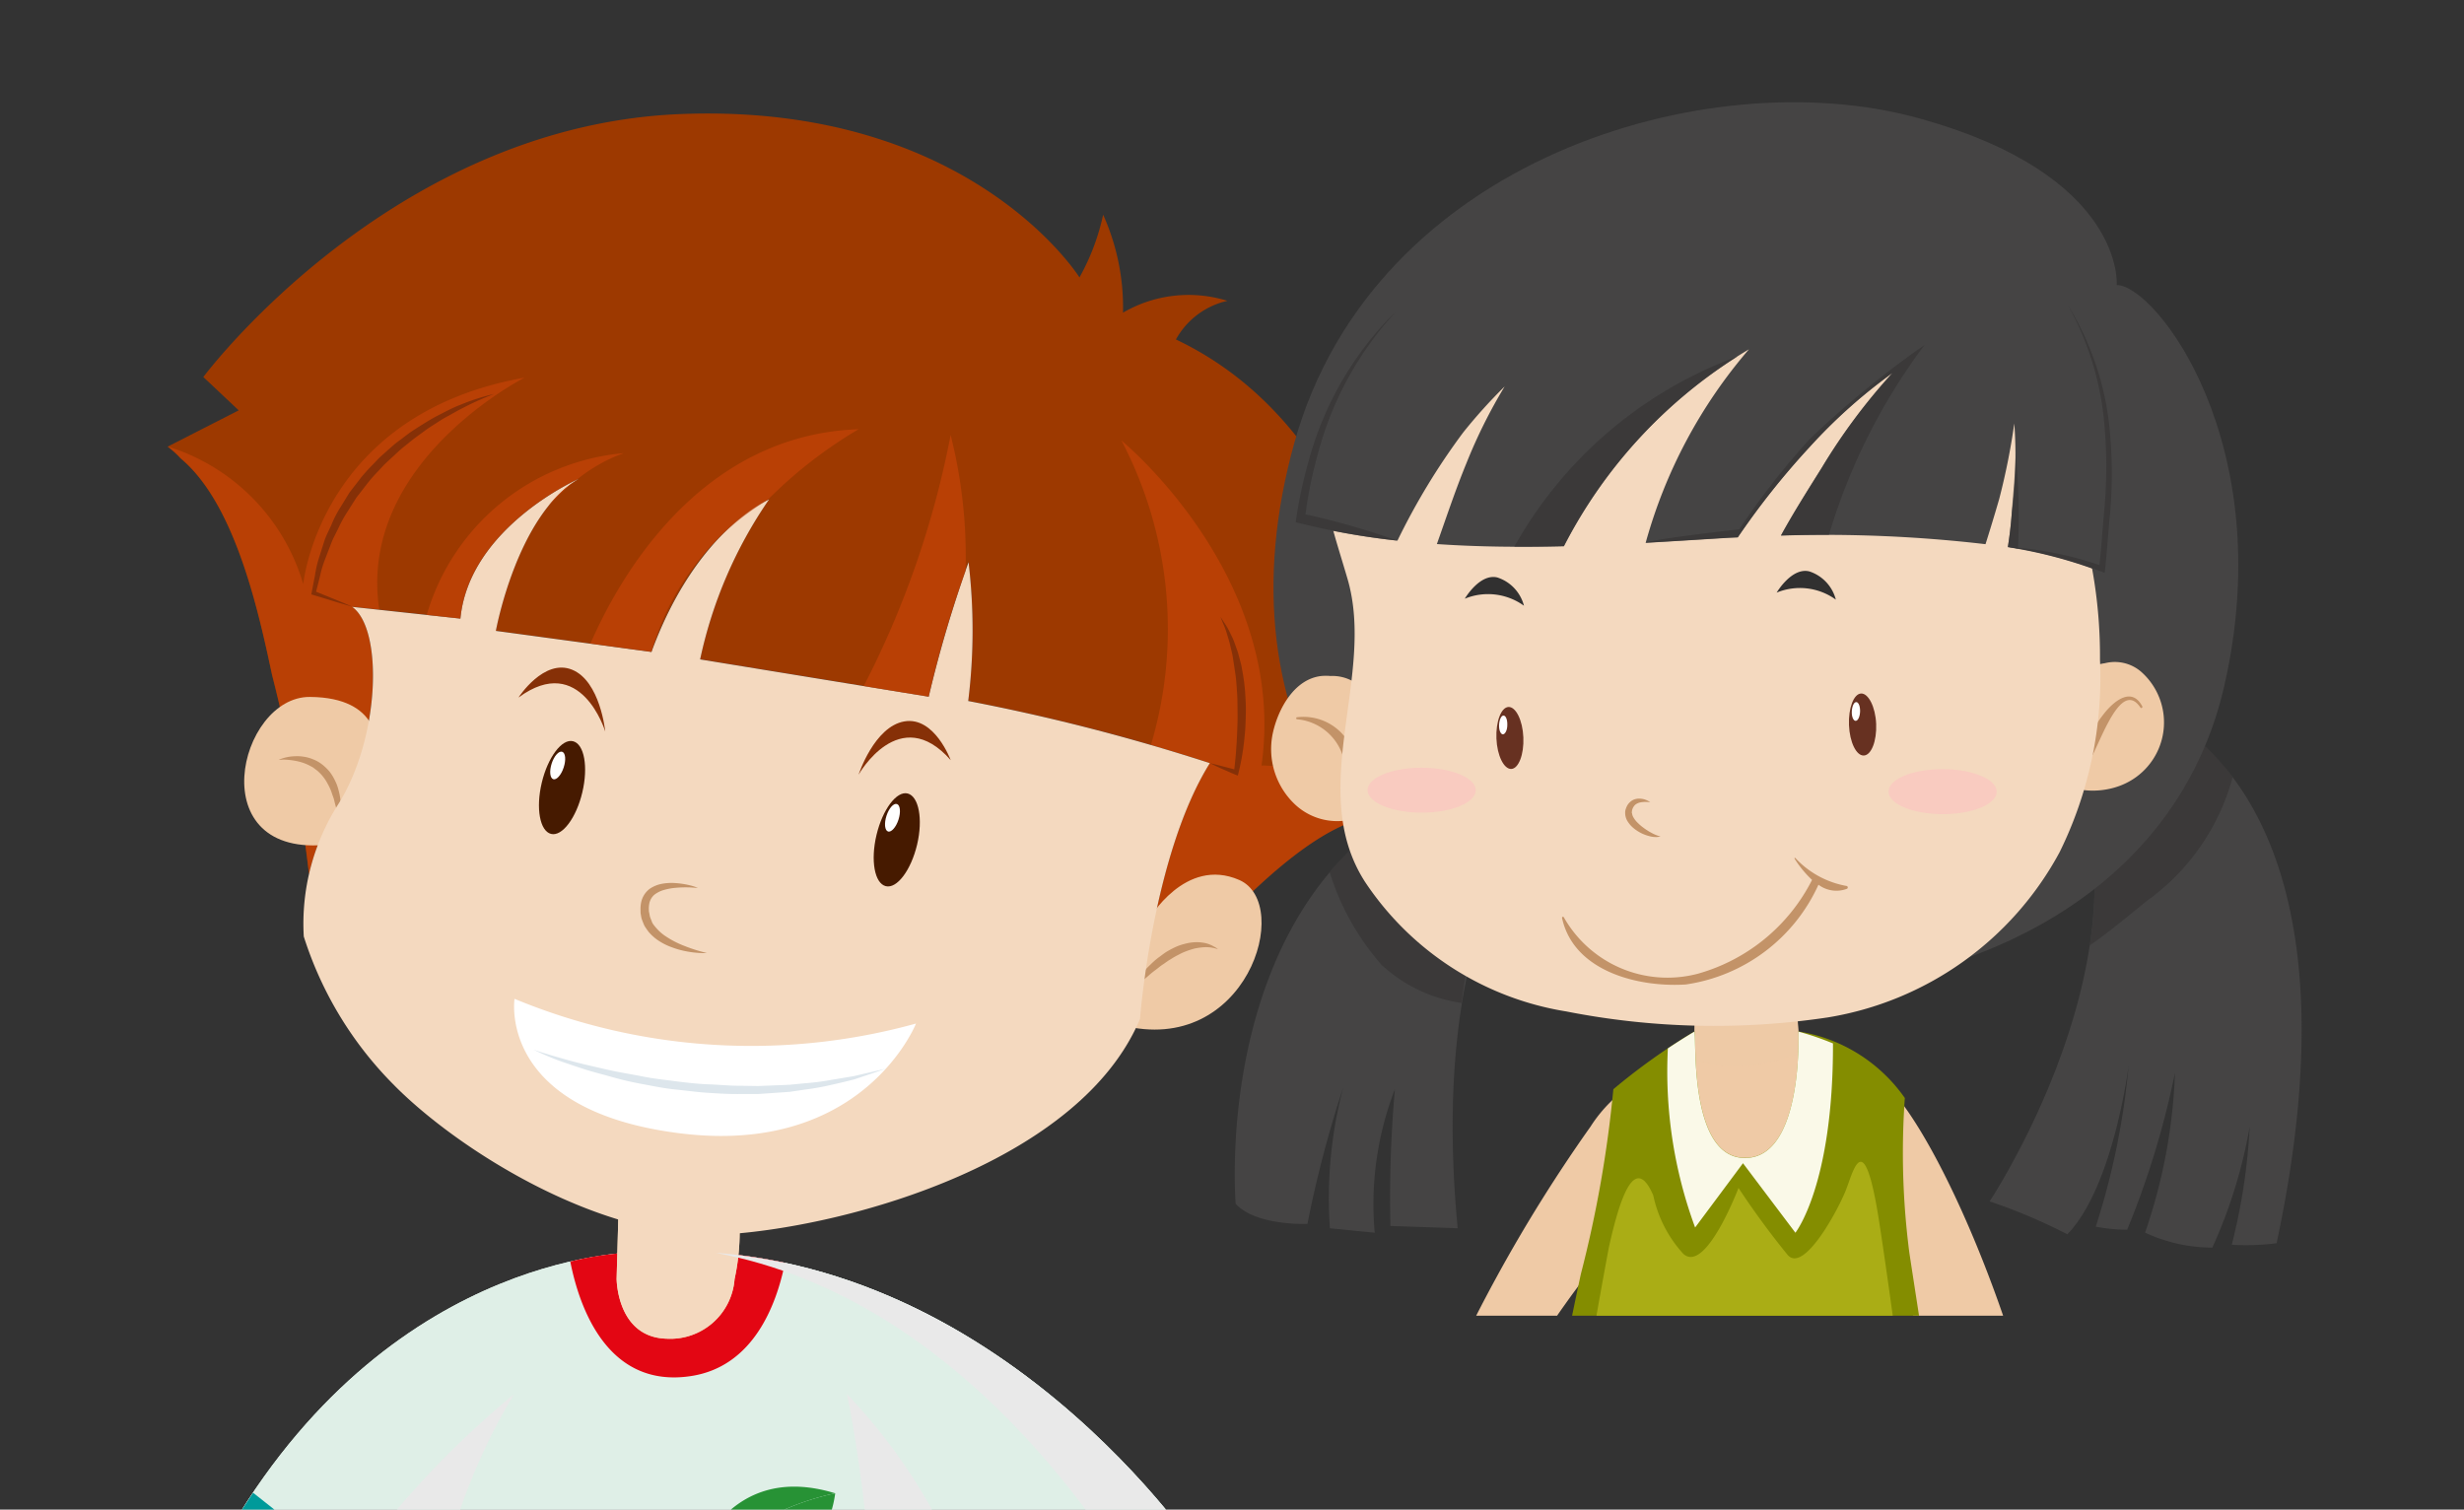 <svg xmlns="http://www.w3.org/2000/svg" xmlns:xlink="http://www.w3.org/1999/xlink" width="61.11" height="37.439" viewBox="0 0 61.11 37.439">
  <rect x="0" y="0" width="61.11" height="37.439" fill="#333333" stroke="none"/>
  <defs>
    <clipPath id="clip-path">
      <rect id="Rectangle_54" data-name="Rectangle 54" width="37.862" height="36.97" fill="none"/>
    </clipPath>
    <clipPath id="clip-path-2">
      <rect id="Rectangle_52" data-name="Rectangle 52" width="38.076" height="32.63" fill="none"/>
    </clipPath>
  </defs>
  <g id="Group_298" data-name="Group 298" transform="translate(-24.638 -685.708)">
    <g id="Group_236" data-name="Group 236" transform="translate(24.638 686.177)">
      <g id="Group_235" data-name="Group 235" clip-path="url(#clip-path)">
        <g id="Group_234" data-name="Group 234" transform="translate(1.615 2.347)">
          <path id="Path_269" data-name="Path 269" d="M444.327,313.287a57.324,57.324,0,0,0-.508,15.943l-1.736.195s-1.1-10.484.452-16.465Z" transform="translate(-431.716 -259.325)" fill="#f4d9bf"/>
          <path id="Path_270" data-name="Path 270" d="M454.383,312.849a74.666,74.666,0,0,1,3.222,15.649s.521.9,1.747-.263a87.589,87.589,0,0,0-3.049-15.66Z" transform="translate(-434.148 -259.251)" fill="#f4d9bf"/>
          <path id="Path_271" data-name="Path 271" d="M444.147,315.075c.162-1.161.3-1.789.3-1.789l-1.792-.327c-.125.485-.232,1-.325,1.537A10.429,10.429,0,0,0,444.147,315.075Z" transform="translate(-431.836 -259.325)" fill="#e3bb94"/>
          <path id="Path_272" data-name="Path 272" d="M441.817,328.281c.112,2.4.288,4.082.288,4.082l1.736-.195c-.12-1.315-.2-2.566-.24-3.748A4.148,4.148,0,0,1,441.817,328.281Z" transform="translate(-431.738 -262.263)" fill="#dfefe7"/>
          <path id="Path_273" data-name="Path 273" d="M457.856,328.022c.158,1.084.3,2.218.415,3.391,0,0,.521.9,1.747-.263,0,0-.132-1.348-.416-3.377A6.524,6.524,0,0,1,457.856,328.022Z" transform="translate(-434.814 -262.166)" fill="#dfefe7"/>
          <path id="Path_274" data-name="Path 274" d="M456.68,313.787c-.122-.412-.247-.818-.377-1.213l-1.919.275s.194.557.492,1.562C455.482,314.224,456.083,314.013,456.68,313.787Z" transform="translate(-434.148 -259.251)" fill="#e3bb94"/>
          <path id="Path_275" data-name="Path 275" d="M437.263,338.28a6.751,6.751,0,0,1-2.8-.583c0,.26,0,.537.019.837a17.411,17.411,0,0,0,9.748-.408s.032-.376.027-.918A16.149,16.149,0,0,1,437.263,338.28Z" transform="translate(-430.326 -263.976)" fill="#006ab0"/>
          <path id="Path_276" data-name="Path 276" d="M462.3,337.881a9.768,9.768,0,0,1-4.894-1.346c.01.507.015.874.015.874a12.972,12.972,0,0,0,9.954.558,4.2,4.2,0,0,0-.065-.783A11.647,11.647,0,0,1,462.3,337.881Z" transform="translate(-434.727 -263.847)" fill="#006ab0"/>
          <g id="Group_220" data-name="Group 220" transform="translate(4.133 69.288)">
            <path id="Path_277" data-name="Path 277" d="M437.045,333.885c-1.816.346-2.549,1.265-2.586,3.175a6.752,6.752,0,0,0,2.8.583,19.991,19.991,0,0,0,3.061-.1A3.421,3.421,0,0,0,437.045,333.885Z" transform="translate(-434.459 -332.627)" fill="#e30613"/>
            <path id="Path_278" data-name="Path 278" d="M442.994,332.374l.049.571-.529.06a1.444,1.444,0,0,0-1.54-.645c-1.071.205.027.858-2.6,1.123-.255.025-.491.061-.714.1a3.421,3.421,0,0,1,3.28,3.659,11.944,11.944,0,0,0,3.929-.974C444.855,334.9,444.606,332.464,442.994,332.374Z" transform="translate(-435.073 -332.328)" fill="#ffa900"/>
          </g>
          <g id="Group_221" data-name="Group 221" transform="translate(22.607 68.665)">
            <path id="Path_279" data-name="Path 279" d="M465.831,333.613c-.219-.013-3.349-.112-3.134,3.654.2.02.4.038.613.053a11.646,11.646,0,0,0,5.01-.7A3.648,3.648,0,0,0,465.831,333.613Z" transform="translate(-458.348 -331.951)" fill="#e30613"/>
            <path id="Path_280" data-name="Path 280" d="M464.8,333.219a4.439,4.439,0,0,0-.661-.164c-3.36-.559-2.839-.6-3.141-.968a1.479,1.479,0,0,0-2.475.336.674.674,0,0,0-.789-.607s-.447.195-.416.975c.02.5.048,1.874.065,2.789a9.18,9.18,0,0,0,4.282,1.293C461.452,333.108,464.582,333.206,464.8,333.219Z" transform="translate(-457.318 -331.557)" fill="#ffa900"/>
          </g>
          <path id="Path_281" data-name="Path 281" d="M439.966,333.432a2.159,2.159,0,0,1,1.5.939c.373.776.92.246.763-.2a2.133,2.133,0,0,0-1.551-1.106A.709.709,0,0,0,439.966,333.432Z" transform="translate(-431.383 -263.181)" fill="#006ab0"/>
          <path id="Path_282" data-name="Path 282" d="M461.757,332.518s-1.108.281-1.285,1.064.5.7.772.263.965-1.119,1.607-.995A1.545,1.545,0,0,0,461.757,332.518Z" transform="translate(-435.31 -263.076)" fill="#006ab0"/>
          <path id="Path_283" data-name="Path 283" d="M441.022,302.432s-1.2,4.464-1.746,8.137a17.41,17.41,0,0,0,6.43,1.545l1.044-3.987.824,4.043a16.4,16.4,0,0,0,7.317-1.743l-1.652-7.568Z" transform="translate(-431.25 -257.306)" fill="#006ab0"/>
          <path id="Path_284" data-name="Path 284" d="M456.883,306.49l-.773-3.544-1.865-.065C454.515,304.473,455.5,306.346,456.883,306.49Z" transform="translate(-434.121 -257.392)" fill="#0096b0"/>
          <path id="Path_285" data-name="Path 285" d="M441.857,305.653a5.707,5.707,0,0,0,1.443-3.147l-2.107-.074s-.514,1.918-1.022,4.273A5.912,5.912,0,0,0,441.857,305.653Z" transform="translate(-431.422 -257.306)" fill="#0096b0"/>
          <g id="Group_222" data-name="Group 222" transform="translate(13.415 45.473)" opacity="0.4" style="mix-blend-mode: multiply;isolation: isolate">
            <path id="Path_286" data-name="Path 286" d="M445.944,313.079c.346.032.7.052,1.041.049l1.037-3.96-.051-1.449S446.707,311.081,445.944,313.079Z" transform="translate(-445.944 -303.793)" fill="#006ab0"/>
            <path id="Path_287" data-name="Path 287" d="M456,302.942l-2.31-.081c.4,1.842,1.139,5.332,1.747,8.611a10.733,10.733,0,0,0,2.214-.963Z" transform="translate(-447.43 -302.861)" fill="#006ab0"/>
          </g>
          <path id="Path_288" data-name="Path 288" d="M453.775,303.764l-.2-.9-12.217-.428s-.127.476-.318,1.242A17.4,17.4,0,0,0,453.775,303.764Z" transform="translate(-431.589 -257.306)" fill="#006ab0" opacity="0.5" style="mix-blend-mode: multiply;isolation: isolate"/>
          <path id="Path_289" data-name="Path 289" d="M444.628,281.529s-6.036-.149-10.173,6.8l3.462,2.533L440,288.2l-1.262,10.661s8.638,3.076,14.644-.082l-1.11-10.035,2.984,3.543,3.339-3.092S453.313,280.989,444.628,281.529Z" transform="translate(-430.326 -253.291)" fill="#dfefe7"/>
          <path id="Path_290" data-name="Path 290" d="M444.628,281.529s-6.036-.149-10.173,6.8l3.462,2.533L440,288.2l-1.262,10.661s8.638,3.076,14.644-.082l-1.11-10.035,2.984,3.543,3.339-3.092S453.313,280.989,444.628,281.529Z" transform="translate(-430.326 -253.291)" fill="#dfefe7"/>
          <path id="Path_291" data-name="Path 291" d="M435.95,291.327s-1.958,2.265-2.7,11.331a2.581,2.581,0,0,1,1.54.691c.451.584,1.3,1.282.857,1.529s-.739-.816-1.571-.787-.659.657-.657,1.245.683,2.252.06,2.217-1.015-2.07-.856-2.844c0,0,0-.191-.11-.082a6.082,6.082,0,0,0-.33,2.233c.035.944.006,1.038-.228,1.04s-.5-.373-.407-1.889.209-1.474.03-1.336a5.8,5.8,0,0,0-.76,1.965c-.123.685-.38.574-.517.376a3.519,3.519,0,0,1,.4-2.144c.411-.729.065-.453-.189-.175s-.751,1.317-1.06,1.23.1-1.217,1.031-2.113,1.01-.855,1.048-1.308.51-8.562,3.124-12.091Z" transform="translate(-429.346 -255.001)" fill="#f4d9bf"/>
          <path id="Path_292" data-name="Path 292" d="M461.439,293.052s2.378,2.153,4.355,11.031a3.052,3.052,0,0,0-1.38.605c-.617.4-1.047,1.2-.578,1.384s.381-.548,1.207-.634.743.56.822,1.144-.367,2.324.244,2.2.723-2.189.458-2.935c0,0-.023-.189.1-.1a6.045,6.045,0,0,1,.633,2.166c.1.94.137,1.03.368,1s.444-.437.145-1.925-.41-1.432-.213-1.321a5.8,5.8,0,0,1,1.024,1.844c.215.661.454.516.563.3a3.509,3.509,0,0,0-.686-2.069c-.505-.666-.126-.44.165-.2s.923,1.2,1.217,1.073-.263-1.393-1.309-2.152-1.3-.374-1.4-.818-1.5-8.545-4.574-11.682Z" transform="translate(-435.501 -255.299)" fill="#f4d9bf"/>
          <path id="Path_293" data-name="Path 293" d="M436.034,292.378q.15.112.308.224a5.413,5.413,0,0,1,.693-1.275l-1.3-.911a8.362,8.362,0,0,0-.735,1.215C435.35,291.872,435.693,292.123,436.034,292.378Z" transform="translate(-430.431 -255.001)" fill="#e3bb94"/>
          <path id="Path_294" data-name="Path 294" d="M462.653,293.213c.207-.144.42-.282.636-.419a7.75,7.75,0,0,0-.689-.824l-1.161,1.081a4.347,4.347,0,0,1,.523.642A8.016,8.016,0,0,1,462.653,293.213Z" transform="translate(-435.501 -255.299)" fill="#e3bb94"/>
          <g id="Group_223" data-name="Group 223" transform="translate(4.129 28.212)">
            <path id="Path_295" data-name="Path 295" d="M434.455,289.751l3.462,2.533.507-.647-3.436-2.72C434.807,289.184,434.629,289.459,434.455,289.751Z" transform="translate(-434.455 -282.925)" fill="#009a9a"/>
            <path id="Path_296" data-name="Path 296" d="M447.852,284.6c1.531-.239,2.106-1.744,2.321-2.806a13.017,13.017,0,0,0-3.552-.265,7.926,7.926,0,0,0-1.772.232C445.059,282.833,445.74,284.93,447.852,284.6Z" transform="translate(-436.449 -281.503)" fill="#e30613"/>
            <path id="Path_297" data-name="Path 297" d="M459.447,293.228l.6.712,3.339-3.092s-.184-.285-.537-.746Z" transform="translate(-439.249 -283.153)" fill="#009a9a"/>
          </g>
          <path id="Path_298" data-name="Path 298" d="M446.314,280.314l-.044,1.591s0,1.454,1.241,1.488a1.6,1.6,0,0,0,1.684-1.477,5.5,5.5,0,0,0,.08-1.884Z" transform="translate(-432.592 -253.009)" fill="#efcaa6"/>
          <path id="Path_299" data-name="Path 299" d="M446.314,280.314l-.044,1.591s0,1.454,1.241,1.488a1.6,1.6,0,0,0,1.684-1.477,5.5,5.5,0,0,0,.08-1.884Z" transform="translate(-432.592 -253.009)" fill="#f4d9bf" style="mix-blend-mode: multiply;isolation: isolate"/>
          <g id="Group_227" data-name="Group 227" transform="translate(12.347 34.053)">
            <path id="Path_300" data-name="Path 300" d="M447.878,292.1a2.6,2.6,0,0,1-.588-.058,2.05,2.05,0,0,0-1.085.006,2.183,2.183,0,0,0-.928.534,1.955,1.955,0,0,0-.4.563,4.779,4.779,0,0,0,.8,4.451s.691,1.024,1.313.792.632-.253,1.223-.037,1.135-.135,1.591-.681a6.108,6.108,0,0,0,.969-3.638c-.2-1.146-.782-2.1-1.578-2.083a7.972,7.972,0,0,0-.959.123A3.072,3.072,0,0,1,447.878,292.1Z" transform="translate(-444.623 -289.348)" fill="#e30613"/>
            <g id="Group_225" data-name="Group 225" transform="translate(2.294 0.737)">
              <g id="Group_224" data-name="Group 224">
                <path id="Path_301" data-name="Path 301" d="M447.847,289.688l0-.01s-.06-.082-.239,0-.164.131-.086.2A.55.55,0,0,0,447.847,289.688Z" transform="translate(-447.462 -289.642)" fill="#623f24"/>
                <path id="Path_302" data-name="Path 302" d="M447.861,289.7a.55.55,0,0,1-.331.188,4.189,4.189,0,0,1,.6,2.417.306.306,0,0,0,.137.037A4.938,4.938,0,0,0,447.861,289.7Z" transform="translate(-447.475 -289.653)" fill="#a06640"/>
              </g>
              <path id="Path_303" data-name="Path 303" d="M447.755,292.626s.331.645,1.054.055a1.245,1.245,0,0,1-.567.194A.88.88,0,0,1,447.755,292.626Z" transform="translate(-447.518 -290.215)" fill="#790613"/>
            </g>
            <g id="Group_226" data-name="Group 226" transform="translate(3.055)">
              <path id="Path_304" data-name="Path 304" d="M448.4,291.212a2.8,2.8,0,0,0,3.7-2.278A6.438,6.438,0,0,0,448.4,291.212Z" transform="translate(-448.403 -288.769)" fill="#279235"/>
              <path id="Path_305" data-name="Path 305" d="M448.4,291.172a6.438,6.438,0,0,1,3.7-2.277C449.12,287.98,448.4,291.172,448.4,291.172Z" transform="translate(-448.403 -288.73)" fill="#279235"/>
            </g>
          </g>
          <g id="Group_232" data-name="Group 232" transform="translate(2.545)">
            <path id="Path_306" data-name="Path 306" d="M463.29,262.565s-.28-7.757-5.791-10.366a1.944,1.944,0,0,1,1.277-.958,3.231,3.231,0,0,0-2.589.293,5.609,5.609,0,0,0-.493-2.429,5.575,5.575,0,0,1-.587,1.555s-2.713-4.34-9.9-4.051-11.829,6.521-11.829,6.521l.877.827-1.763.9a2.3,2.3,0,0,1,.323.293c1.355,1.131,1.931,3.8,2.266,5.369a37.516,37.516,0,0,1,.917,4.94,5.544,5.544,0,0,1,.72-1.732c1.039-1.636,1.124-4.342.349-4.9l2.683.291c.221-2.273,2.934-3.466,2.934-3.466-1.533.9-2.054,3.771-2.054,3.771l3.859.523c1.113-3.038,2.916-3.782,2.916-3.782a11.032,11.032,0,0,0-1.709,3.966l5.669.925a31.188,31.188,0,0,1,.988-3.335,14.293,14.293,0,0,1-.008,3.442,50.072,50.072,0,0,1,5.993,1.541c-1.422,2.273-1.733,6.338-1.733,6.338s4.28-5.744,6.369-4.932l-.645-1.867Z" transform="translate(-432.495 -246.596)" fill="#9d3900"/>
            <path id="Path_307" data-name="Path 307" d="M441.347,254.7c-5.086.9-5.491,5.122-5.491,5.122a5.062,5.062,0,0,0-3.361-3.414,2.3,2.3,0,0,1,.323.293c1.355,1.131,1.931,3.8,2.266,5.369a37.515,37.515,0,0,1,.917,4.94,5.545,5.545,0,0,1,.72-1.732c1.039-1.636,1.124-4.342.349-4.9l.671.072C437.192,256.8,441.347,254.7,441.347,254.7Z" transform="translate(-432.495 -248.151)" fill="#cc4509" opacity="0.6" style="mix-blend-mode: multiply;isolation: isolate"/>
            <path id="Path_308" data-name="Path 308" d="M465.235,264.688c.663-4.675-3.474-8.059-3.474-8.059a10.066,10.066,0,0,1,.731,7.551c.928.266,1.463.45,1.463.45-1.422,2.273-1.733,6.338-1.733,6.338s4.28-5.744,6.369-4.932A5.073,5.073,0,0,0,465.235,264.688Z" transform="translate(-438.108 -248.52)" fill="#cc4509" opacity="0.6" style="mix-blend-mode: multiply;isolation: isolate"/>
            <g id="Group_228" data-name="Group 228" transform="translate(1.896 14.468)">
              <path id="Path_309" data-name="Path 309" d="M438.121,265.748s.121-1.24-1.653-1.25-2.722,4.039.5,3.657Z" transform="translate(-434.84 -264.498)" fill="#efcaa6"/>
              <path id="Path_310" data-name="Path 310" d="M435.9,266.408a.718.718,0,0,1,.107-.041,1.084,1.084,0,0,1,.3-.049.979.979,0,0,1,.208.011.918.918,0,0,1,.229.062.9.9,0,0,1,.225.124,1.219,1.219,0,0,1,.192.184,1.193,1.193,0,0,1,.137.225,1.072,1.072,0,0,1,.086.235,1.429,1.429,0,0,1,.045.226c.006.072.01.141.013.2a.958.958,0,0,1-.006.171c-.006.05-.01.095-.014.131-.011.071-.016.112-.016.112s-.01-.04-.026-.112l-.023-.127c-.01-.048-.015-.1-.032-.162s-.033-.12-.048-.187-.046-.13-.066-.2a1.309,1.309,0,0,0-.091-.2,1.086,1.086,0,0,0-.12-.187,1.035,1.035,0,0,0-.153-.156c-.029-.02-.057-.043-.085-.064s-.062-.035-.093-.053a1.265,1.265,0,0,0-.187-.078,1.6,1.6,0,0,0-.183-.044,1.846,1.846,0,0,0-.289-.028C435.943,266.406,435.9,266.408,435.9,266.408Z" transform="translate(-435.044 -264.847)" fill="#c39368"/>
            </g>
            <g id="Group_229" data-name="Group 229" transform="translate(23.653 18.876)">
              <path id="Path_311" data-name="Path 311" d="M462.437,271.067s.9-1.573,2.247-.983.175,4.4-2.922,3.6Z" transform="translate(-461.761 -269.952)" fill="#efcaa6"/>
              <path id="Path_312" data-name="Path 312" d="M464.207,272.2a.869.869,0,0,0-.39-.047,1.826,1.826,0,0,0-.182.027,1.968,1.968,0,0,0-.2.063,1.374,1.374,0,0,0-.2.09,1.775,1.775,0,0,0-.2.114c-.068.037-.129.087-.194.129s-.122.093-.182.137-.116.089-.167.135-.1.086-.15.124c-.18.161-.312.262-.312.262s.02-.036.058-.1a2.881,2.881,0,0,1,.167-.246,2.688,2.688,0,0,1,.284-.314,1.926,1.926,0,0,1,.181-.16c.068-.048.132-.1.2-.145a2.4,2.4,0,0,1,.224-.12,1.254,1.254,0,0,1,.234-.082,1.16,1.16,0,0,1,.229-.04.931.931,0,0,1,.209.007.719.719,0,0,1,.292.1A.428.428,0,0,1,464.207,272.2Z" transform="translate(-461.813 -270.35)" fill="#c39368"/>
            </g>
            <path id="Path_313" data-name="Path 313" d="M459.139,264.856a50.072,50.072,0,0,0-5.993-1.541,14.293,14.293,0,0,0,.008-3.442,31.188,31.188,0,0,0-.988,3.335l-5.669-.925a11.032,11.032,0,0,1,1.709-3.966s-1.8.744-2.916,3.782l-3.859-.523s.52-2.867,2.054-3.771c0,0-2.713,1.193-2.934,3.466l-2.683-.291c.775.554.69,3.259-.349,4.9a5.505,5.505,0,0,0-.852,3.275,9.113,9.113,0,0,0,2.213,3.66c1.588,1.623,5.237,3.937,8.315,3.723s8.733-1.819,10.212-5.339C457.406,271.194,457.717,267.129,459.139,264.856Z" transform="translate(-433.293 -248.746)" fill="#f4d9bf"/>
            <path id="Path_314" data-name="Path 314" d="M441.438,255.2a6.8,6.8,0,0,0-.8.359c-.131.065-.255.141-.383.209s-.247.152-.37.229-.236.167-.354.251-.228.179-.341.268-.214.193-.322.289c-.053.049-.107.1-.158.147l-.146.158a3.847,3.847,0,0,0-.284.324l-.264.341-.231.365a3,3,0,0,0-.207.377c-.061.131-.135.255-.185.39l-.154.4a2.636,2.636,0,0,0-.123.415l-.107.422-.032-.057c.312.129.627.252.938.388-.327-.091-.648-.195-.972-.291l-.042-.012.008-.044.084-.435a2.645,2.645,0,0,1,.1-.432l.134-.424c.048-.141.121-.272.18-.408a2.587,2.587,0,0,1,.205-.4l.234-.381.272-.353a3.885,3.885,0,0,1,.3-.334l.153-.162c.053-.052.111-.1.165-.15.115-.1.218-.2.341-.288s.234-.183.359-.263.249-.159.375-.235.259-.144.39-.211.263-.133.4-.184A5.231,5.231,0,0,1,441.438,255.2Z" transform="translate(-433.34 -248.246)" fill="#863007"/>
            <path id="Path_315" data-name="Path 315" d="M445.023,257.831l-.066.052c.04-.027.08-.053.12-.078Z" transform="translate(-434.885 -248.746)" fill="none"/>
            <path id="Path_316" data-name="Path 316" d="M444.805,257.9a2.949,2.949,0,0,0-.639.608A5.547,5.547,0,0,1,444.805,257.9Z" transform="translate(-434.734 -248.764)" fill="#cc4509"/>
            <path id="Path_317" data-name="Path 317" d="M440.442,261.029l.836.091c.2-2.083,2.5-3.259,2.88-3.44a3.976,3.976,0,0,1,1.171-.664A5.6,5.6,0,0,0,440.442,261.029Z" transform="translate(-434.019 -248.594)" fill="#cc4509" opacity="0.6" style="mix-blend-mode: multiply;isolation: isolate"/>
            <path id="Path_318" data-name="Path 318" d="M445.467,261.6l1.514.205a6.438,6.438,0,0,1,2.876-3.763,11.182,11.182,0,0,1,2.26-1.758C448.147,256.422,446.154,260.017,445.467,261.6Z" transform="translate(-434.983 -248.455)" fill="#cc4509" opacity="0.6" style="mix-blend-mode: multiply;isolation: isolate"/>
            <path id="Path_319" data-name="Path 319" d="M456.009,256.458a23.044,23.044,0,0,1-2.156,6.229l1.612.263a26.706,26.706,0,0,1,.914-3.117A12.366,12.366,0,0,0,456.009,256.458Z" transform="translate(-436.592 -248.487)" fill="#cc4509" opacity="0.6" style="mix-blend-mode: multiply;isolation: isolate"/>
            <path id="Path_320" data-name="Path 320" d="M464.475,265.669c.113.026.226.055.338.084s.224.057.335.09l-.075.043c.04-.322.066-.649.079-.975.006-.162.013-.324.01-.487s0-.325-.011-.487-.02-.323-.044-.483-.047-.319-.074-.479l-.056-.237a2.407,2.407,0,0,0-.067-.234,1.9,1.9,0,0,0-.078-.231c-.032-.075-.063-.152-.093-.23.045.069.091.137.136.209a1.737,1.737,0,0,1,.117.22,1.443,1.443,0,0,1,.1.23c.028.079.059.158.084.237l.064.244c.023.08.033.163.049.245a4.729,4.729,0,0,1,.062.5c.01.167.021.334.016.5s-.006.333-.023.5a6.178,6.178,0,0,1-.159.985l-.017.065-.058-.023c-.107-.043-.213-.092-.318-.137S464.579,265.719,464.475,265.669Z" transform="translate(-438.629 -249.559)" fill="#863007"/>
            <path id="Path_321" data-name="Path 321" d="M443.134,273.761a15.33,15.33,0,0,0,9.957.613s-1.3,3.287-5.846,2.723S443.134,273.761,443.134,273.761Z" transform="translate(-434.533 -251.806)" fill="#fff"/>
            <path id="Path_322" data-name="Path 322" d="M448.424,270.328s-.058,0-.159-.009a2.92,2.92,0,0,0-.414.01,1.512,1.512,0,0,0-.263.05.7.7,0,0,0-.244.122.39.39,0,0,0-.125.231.623.623,0,0,0-.008.147v.019c0-.015,0,.008,0,.01l.009.043.016.085c.015.051.035.088.05.133s.052.088.084.127a1.164,1.164,0,0,0,.223.209,2.308,2.308,0,0,0,.505.265,3.818,3.818,0,0,0,.394.133l.155.041a1.459,1.459,0,0,1-.162,0,2.5,2.5,0,0,1-.423-.058,1.929,1.929,0,0,1-.277-.083,1.464,1.464,0,0,1-.3-.144,1.169,1.169,0,0,1-.276-.234,1.817,1.817,0,0,1-.109-.158,1.928,1.928,0,0,1-.074-.191l-.015-.086-.007-.043c0-.012,0,0,0-.032v-.025a.805.805,0,0,1,.015-.2.562.562,0,0,1,.207-.334.786.786,0,0,1,.324-.131,1.285,1.285,0,0,1,.294-.017,2.129,2.129,0,0,1,.424.067A1.359,1.359,0,0,1,448.424,270.328Z" transform="translate(-435.278 -251.125)" fill="#c39368"/>
            <path id="Path_323" data-name="Path 323" d="M443.259,264.34s.627-.975,1.328-.691.824,1.534.824,1.534S444.808,263.2,443.259,264.34Z" transform="translate(-434.56 -249.857)" fill="#863007"/>
            <path id="Path_324" data-name="Path 324" d="M455.979,266.206s-.4-1.089-1.149-.96-1.135,1.321-1.135,1.321S454.708,264.762,455.979,266.206Z" transform="translate(-436.561 -250.171)" fill="#863007"/>
            <path id="Path_325" data-name="Path 325" d="M443.721,275.322s.132.047.365.117c.116.038.259.076.422.123s.348.095.55.142.422.1.656.149.482.087.736.138.523.079.793.114.546.067.822.077.553.039.825.036l.4.006.394-.016.382-.015.363-.036a5.971,5.971,0,0,0,.666-.084l.561-.093.427-.1.373-.086-.362.124-.419.141c-.165.042-.352.087-.558.133a6.1,6.1,0,0,1-.668.12l-.368.055-.386.027-.4.027h-.411c-.276.006-.557-.011-.837-.029s-.558-.057-.833-.085-.542-.086-.8-.133-.506-.105-.738-.171-.453-.12-.653-.183-.382-.126-.544-.181-.3-.111-.411-.158C443.846,275.386,443.721,275.322,443.721,275.322Z" transform="translate(-434.648 -252.106)" fill="#dde6ec"/>
            <g id="Group_230" data-name="Group 230" transform="translate(9.206 15.56)">
              <path id="Path_326" data-name="Path 326" d="M444.962,267.123c-.15.634-.5,1.1-.776,1.03s-.381-.634-.23-1.268.5-1.1.777-1.03S445.113,266.488,444.962,267.123Z" transform="translate(-443.886 -265.848)" fill="#461a00"/>
              <path id="Path_327" data-name="Path 327" d="M444.567,266.568c-.061.188-.177.318-.259.291s-.1-.2-.039-.389.179-.318.261-.291S444.629,266.38,444.567,266.568Z" transform="translate(-443.953 -265.911)" fill="#fff"/>
            </g>
            <g id="Group_231" data-name="Group 231" transform="translate(17.509 16.856)">
              <path id="Path_328" data-name="Path 328" d="M455.235,268.727c-.151.634-.5,1.1-.777,1.03s-.381-.634-.23-1.269.5-1.1.774-1.029S455.385,268.092,455.235,268.727Z" transform="translate(-454.159 -267.452)" fill="#461a00"/>
              <path id="Path_329" data-name="Path 329" d="M454.839,268.172c-.061.188-.178.318-.259.292s-.1-.2-.038-.39.177-.318.259-.291S454.9,267.984,454.839,268.172Z" transform="translate(-454.225 -267.515)" fill="#fff"/>
            </g>
          </g>
          <g id="Group_233" data-name="Group 233" transform="translate(6.569 28.253)" style="mix-blend-mode: multiply;isolation: isolate">
            <path id="Path_330" data-name="Path 330" d="M453.338,285.892c.957,4.729.888,11.351.768,14.775A11.774,11.774,0,0,0,457,299.624l-1.1-9.98A14,14,0,0,0,453.338,285.892Z" transform="translate(-440.516 -282.386)" fill="#e9e9e9"/>
            <path id="Path_331" data-name="Path 331" d="M437.473,290.955l1.022.748,2.08-2.658-.019.158a14.972,14.972,0,0,1,1.482-3.312A23.347,23.347,0,0,0,437.473,290.955Z" transform="translate(-437.473 -282.386)" fill="#e9e9e9"/>
            <path id="Path_332" data-name="Path 332" d="M449.3,281.554c6.112,1.135,9.825,7.094,10.812,8.88l1.323-1.225S456.9,282.144,449.3,281.554Z" transform="translate(-439.742 -281.554)" fill="#e9e9e9"/>
          </g>
        </g>
      </g>
    </g>
    <g id="Group_202" data-name="Group 202" transform="translate(47.672 685.708)">
      <g id="Group_201" data-name="Group 201" clip-path="url(#clip-path-2)">
        <g id="Group_200" data-name="Group 200" transform="translate(7.584 2.535)">
          <g id="Group_191" data-name="Group 191" transform="translate(7.073 46.189)">
            <g id="Group_189" data-name="Group 189" transform="translate(7.077)">
              <path id="Path_179" data-name="Path 179" d="M510.449,331.692c-.152-.469-.923-1.05-1.467-1.469a14.154,14.154,0,0,1-1.718-1.629,2.971,2.971,0,0,1-.783-1.128c-.015-.532-.021-1.359-.018-1.891.007-1.228-.03-2.455,0-3.685.011-.585-.026-2.979-.046-3.583a22.961,22.961,0,0,0-.087-3.105,9.425,9.425,0,0,1-2.612.171c.06.661.2,1.315.215,1.982.02.984.067,1.962.145,2.944.143,1.781.127,3.568.156,5.353.016.941.087,1.886.045,2.826a9.248,9.248,0,0,0-.078,1.886,1.387,1.387,0,0,0,.164.248,8.848,8.848,0,0,0,2.351,1.879,4.375,4.375,0,0,0,2.689.979,1.454,1.454,0,0,0,1.027-.442A1.486,1.486,0,0,0,510.449,331.692Z" transform="translate(-503.715 -315.203)" fill="#efcaa6"/>
              <path id="Path_180" data-name="Path 180" d="M506.411,316.026a6.807,6.807,0,0,0-.084-.823,9.425,9.425,0,0,1-2.612.171c.023.25.056.5.091.749A9.254,9.254,0,0,0,506.411,316.026Z" transform="translate(-503.715 -315.203)" fill="#efcaa7" opacity="0.5" style="mix-blend-mode: multiply;isolation: isolate"/>
              <path id="Path_181" data-name="Path 181" d="M510.692,338.464c-.152-.469-.923-1.05-1.467-1.469-.06-.045-.116-.095-.175-.143a1.136,1.136,0,0,1-.476.6,1.03,1.03,0,0,1-1.278-.243c-.284-.337.054-.646.365-.75a2.686,2.686,0,0,1,.812-.112c-.334-.313-.651-.644-.967-.981l-.066-.072a2.291,2.291,0,0,1-1.5.259,2.243,2.243,0,0,1-1.409-1.061c0,.254,0,.507-.012.759a9.244,9.244,0,0,0-.078,1.886,1.388,1.388,0,0,0,.164.248,8.848,8.848,0,0,0,2.351,1.879,4.375,4.375,0,0,0,2.689.979,1.454,1.454,0,0,0,1.027-.442A1.486,1.486,0,0,0,510.692,338.464Z" transform="translate(-503.957 -321.975)" fill="#efcaa7" opacity="0.5" style="mix-blend-mode: multiply;isolation: isolate"/>
              <path id="Path_182" data-name="Path 182" d="M506.947,337.825a2.013,2.013,0,0,1,1.916-1q-.269-.262-.529-.533c-1.457-.2-2.105,1.187-2.378,2.528.158.133.324.258.493.379A4.578,4.578,0,0,1,506.947,337.825Z" transform="translate(-504.502 -322.601)" fill="#faa819"/>
              <path id="Path_183" data-name="Path 183" d="M510.692,338.753c-.138-.428-.794-.951-1.321-1.356a1.6,1.6,0,0,1-1.589.813,3.124,3.124,0,0,1-1.6-1.075,22.151,22.151,0,0,1-1.661-1.82c0,.075,0,.151-.007.226a9.244,9.244,0,0,0-.078,1.886,1.387,1.387,0,0,0,.164.248,8.848,8.848,0,0,0,2.351,1.879,4.375,4.375,0,0,0,2.689.979,1.453,1.453,0,0,0,1.027-.442A1.486,1.486,0,0,0,510.692,338.753Z" transform="translate(-503.957 -322.264)" fill="#f58020"/>
              <path id="Path_184" data-name="Path 184" d="M510.8,339.81a.951.951,0,0,1-.179.625c-.184.238-.552.223-.816.2a4.691,4.691,0,0,1-1.311-.292,8.232,8.232,0,0,1-2.519-1.655c-.389-.359-.759-.738-1.154-1.09a3.889,3.889,0,0,1-.4-.391,3.591,3.591,0,0,0,.014.884,1.387,1.387,0,0,0,.164.248,8.848,8.848,0,0,0,2.351,1.879,4.375,4.375,0,0,0,2.689.979,1.454,1.454,0,0,0,1.027-.442A1.171,1.171,0,0,0,510.8,339.81Z" transform="translate(-503.957 -322.928)" fill="#f26322"/>
            </g>
            <g id="Group_190" data-name="Group 190" transform="translate(0 0.112)">
              <path id="Path_185" data-name="Path 185" d="M492.891,332.27c.106-.481.818-1.134,1.319-1.6a14.4,14.4,0,0,0,1.552-1.789,2.985,2.985,0,0,0,.67-1.2c-.038-.531-.112-1.354-.167-1.883-.127-1.221-.209-2.448-.353-3.668-.069-.581-.265-2.967-.3-3.57a22.818,22.818,0,0,1-.215-3.1,9.418,9.418,0,0,0,2.616-.083c.005.664-.073,1.329-.021,1.994.075.982.125,1.959.142,2.943.03,1.788.221,3.564.365,5.344.075.938.1,1.885.23,2.816a9.316,9.316,0,0,1,.261,1.869,1.419,1.419,0,0,1-.139.264,8.883,8.883,0,0,1-2.157,2.1,4.374,4.374,0,0,1-2.582,1.236,1.455,1.455,0,0,1-1.065-.339A1.493,1.493,0,0,1,492.891,332.27Z" transform="translate(-492.808 -315.376)" fill="#efcaa6"/>
              <path id="Path_186" data-name="Path 186" d="M496.78,316.286a6.519,6.519,0,0,1,0-.827,9.418,9.418,0,0,0,2.616-.083c0,.252-.008.5-.019.755A9.236,9.236,0,0,1,496.78,316.286Z" transform="translate(-494.199 -315.376)" fill="#efcaa7" opacity="0.5" style="mix-blend-mode: multiply;isolation: isolate"/>
              <path id="Path_187" data-name="Path 187" d="M492.891,338.949c.106-.482.818-1.134,1.319-1.6.055-.052.106-.107.159-.16a1.144,1.144,0,0,0,.532.552,1.031,1.031,0,0,0,1.249-.367c.25-.363-.117-.638-.436-.711a2.679,2.679,0,0,0-.82-.033c.3-.345.585-.7.868-1.071.021-.027.038-.051.058-.078a2.294,2.294,0,0,0,1.52.111,2.24,2.24,0,0,0,1.3-1.192c.023.252.051.5.086.754a9.317,9.317,0,0,1,.261,1.869,1.418,1.418,0,0,1-.139.264,8.882,8.882,0,0,1-2.157,2.1,4.373,4.373,0,0,1-2.582,1.236,1.455,1.455,0,0,1-1.065-.339A1.493,1.493,0,0,1,492.891,338.949Z" transform="translate(-492.808 -322.054)" fill="#efcaa7" opacity="0.5" style="mix-blend-mode: multiply;isolation: isolate"/>
              <path id="Path_188" data-name="Path 188" d="M498.243,338.048a2.013,2.013,0,0,0-2-.807c.161-.191.319-.385.473-.583,1.433-.339,2.211.977,2.615,2.285-.145.147-.3.288-.455.425A4.559,4.559,0,0,0,498.243,338.048Z" transform="translate(-494.013 -322.829)" fill="#faa819"/>
              <path id="Path_189" data-name="Path 189" d="M492.891,339.236a4.092,4.092,0,0,1,1.184-1.477,1.6,1.6,0,0,0,1.66.655,3.122,3.122,0,0,0,1.483-1.226,21.68,21.68,0,0,0,1.477-1.973c.01.075.019.15.029.224a9.316,9.316,0,0,1,.261,1.869,1.419,1.419,0,0,1-.139.264,8.883,8.883,0,0,1-2.157,2.1,4.374,4.374,0,0,1-2.582,1.236,1.455,1.455,0,0,1-1.065-.339A1.493,1.493,0,0,1,492.891,339.236Z" transform="translate(-492.808 -322.341)" fill="#f58020"/>
              <path id="Path_190" data-name="Path 190" d="M492.821,340.294a.955.955,0,0,0,.239.6c.206.219.572.167.832.12a4.661,4.661,0,0,0,1.276-.418,8.253,8.253,0,0,0,2.346-1.892c.352-.4.684-.807,1.043-1.2a3.93,3.93,0,0,0,.356-.428,3.578,3.578,0,0,1,.073.88,1.419,1.419,0,0,1-.139.264,8.882,8.882,0,0,1-2.157,2.1,4.373,4.373,0,0,1-2.582,1.236,1.455,1.455,0,0,1-1.065-.339A1.171,1.171,0,0,1,492.821,340.294Z" transform="translate(-492.808 -322.997)" fill="#f26322"/>
            </g>
          </g>
          <g id="Group_199" data-name="Group 199">
            <g id="Group_198" data-name="Group 198">
              <g id="Group_192" data-name="Group 192" transform="translate(0.84 21.124)">
                <path id="Path_191" data-name="Path 191" d="M493.787,277.781l-.036,1.483a3.5,3.5,0,0,0-2.559,1.594,37.767,37.767,0,0,0-6.524,16.164,7.655,7.655,0,0,0-1.46,2.97c-.042.375.223,1.126.514.291a8.542,8.542,0,0,1,.751-1.723s-.476,1.989-.055,2.28c.181.125.32.014.417-.654a8.968,8.968,0,0,1,.431-1.542s-.067,2.252.514,2.252c.237,0,.25-.209.237-.779a10.738,10.738,0,0,1-.042-1.321s.333,2.082.807,1.947c.195-.056.181-.472.069-1.112s-.32-1.6-.32-1.6a5.054,5.054,0,0,1,.542.862c.181.4.569.292.347-.514a2.391,2.391,0,0,0-1.167-1.738,24,24,0,0,1,5.394-12.789l6.84.444a21.892,21.892,0,0,1,2.641,6.451,67,67,0,0,1,1,7.368s-.537.982-.853,1.539-.408.834-.222,1,.889-.7,1.112-1.2a14.372,14.372,0,0,1-.148,1.8c-.112.464-.315.945.037.945s.667-.89.816-2.651c0,0,.092,1.13.129,2.039s.537.853.556-.093-.037-2.132-.037-2.132a10.063,10.063,0,0,1,.352,1.8c.037.724.426.964.538.149a6.742,6.742,0,0,0-.167-1.983,12.7,12.7,0,0,1,.63,2.076c.074.648.469.095.3-.964a3.76,3.76,0,0,0-1.464-2.465,81.168,81.168,0,0,0-1.5-9.786c-.982-4-3-8.211-4.078-8.657a3.271,3.271,0,0,0-1.724-.315l-.111-1.464a1.24,1.24,0,0,0-1.261-1.167C493.843,276.577,493.8,277.374,493.787,277.781Z" transform="translate(-483.203 -276.577)" fill="#efcaa6"/>
                <path id="Path_192" data-name="Path 192" d="M500.913,279.334a4.772,4.772,0,0,0,1.18-.308l-.1-1.281a1.24,1.24,0,0,0-1.261-1.167c-1.186,0-1.224.8-1.242,1.2l-.035,1.416A3.268,3.268,0,0,0,500.913,279.334Z" transform="translate(-488.91 -276.577)" fill="#efcaa6" opacity="0.5" style="mix-blend-mode: multiply;isolation: isolate"/>
                <path id="Path_193" data-name="Path 193" d="M494.581,280.973a29.3,29.3,0,0,1-.807,4.588,128.6,128.6,0,0,0-2.53,17.767s7.489,3.378,13.578.4c0,0-2.651-17.057-2.9-18.7a19.218,19.218,0,0,1-.112-3.837,3.984,3.984,0,0,0-2.639-1.651s.128,3.1-1.3,3.134-1.221-2.985-1.278-3.134A15.546,15.546,0,0,0,494.581,280.973Z" transform="translate(-486.026 -277.619)" fill="#848d00"/>
                <path id="Path_194" data-name="Path 194" d="M501.707,279.544s.128,3.1-1.3,3.134-1.221-2.985-1.278-3.134c0,0-.274.16-.659.416a11.166,11.166,0,0,0,.676,4.442l1.187-1.594,1.3,1.724s.942-1.184.932-4.695A6.948,6.948,0,0,0,501.707,279.544Z" transform="translate(-488.563 -277.619)" fill="#faf9e8"/>
                <path id="Path_195" data-name="Path 195" d="M496.048,285.352a3.1,3.1,0,0,0,.742,1.446c.556.518,1.372-1.631,1.372-1.631a20.583,20.583,0,0,0,1.224,1.668c.408.446,1.26-1.149,1.446-1.631s.444-1.594.815.778,1.319,9.537,2.428,19.037a23.165,23.165,0,0,1-7.023.829c-3.262-.259-4.45-1.108-4.45-1.108a163.131,163.131,0,0,1,2.345-18.1C495.232,285.352,495.6,284.314,496.048,285.352Z" transform="translate(-486.503 -279.365)" fill="#aaad15"/>
              </g>
              <g id="Group_197" data-name="Group 197">
                <path id="Path_196" data-name="Path 196" d="M514.552,267.11c.219.081,5.78,1.861,3.333,13.316a5.888,5.888,0,0,1-1.112.038,14.829,14.829,0,0,0,.445-2.929,12.321,12.321,0,0,1-.927,3,3.973,3.973,0,0,1-1.668-.371,13.561,13.561,0,0,0,.742-3.966,21.446,21.446,0,0,1-1.186,3.893,4.306,4.306,0,0,1-.779-.075,18.386,18.386,0,0,0,.816-4s-.371,3-1.52,4.189a13.629,13.629,0,0,0-1.928-.816s3-4.523,2.559-8.749Z" transform="translate(-492.041 -252.129)" fill="#454444"/>
                <path id="Path_197" data-name="Path 197" d="M514.594,273.039c.513-.35.99-.761,1.414-1.1a5.562,5.562,0,0,0,2.131-3.073,4.936,4.936,0,0,0-2.243-1.759l-1.226,3.529A9.492,9.492,0,0,1,514.594,273.039Z" transform="translate(-493.384 -252.129)" fill="#373636" opacity="0.7" style="mix-blend-mode: multiply;isolation: isolate"/>
                <path id="Path_198" data-name="Path 198" d="M489,271.139s-2.224,2.558-1.557,9.565l-1.668-.056a30.4,30.4,0,0,1,.111-3.392,7.906,7.906,0,0,0-.5,3.559l-1.112-.111a10.765,10.765,0,0,1,.333-3.5,28.441,28.441,0,0,0-.89,3.392s-1.279.055-1.78-.5c0,0-.666-7.786,5.116-10.288S489,271.139,489,271.139Z" transform="translate(-481.909 -252.778)" fill="#454444"/>
                <path id="Path_199" data-name="Path 199" d="M488.325,269.8a7.447,7.447,0,0,0-2.78,2.073,6.324,6.324,0,0,0,1.289,2.3,3.7,3.7,0,0,0,1.988.945,8.508,8.508,0,0,1,1.45-3.98S494.109,267.3,488.325,269.8Z" transform="translate(-483.186 -252.778)" fill="#373636" opacity="0.7" style="mix-blend-mode: multiply;isolation: isolate"/>
                <path id="Path_200" data-name="Path 200" d="M504.31,248.558s.222-2.744-4.968-4.152-13.456,1.039-15.422,8.045,1.78,12.344,8.379,13.42,13.309-1.372,14.68-7.377S505.273,248.558,504.31,248.558Z" transform="translate(-482.431 -244.024)" fill="#454444"/>
                <g id="Group_193" data-name="Group 193" transform="translate(0.905 13.886)">
                  <path id="Path_201" data-name="Path 201" d="M485.792,266.6a1.04,1.04,0,0,0-1.014-.652,1.213,1.213,0,0,0-.227,0c-.672.075-1.068.814-1.2,1.4a1.886,1.886,0,0,0,.538,1.777,1.528,1.528,0,0,0,1.783.237.11.11,0,0,0,.084-.053.041.041,0,0,1,.006-.01,1.193,1.193,0,0,0,.123-.108.111.111,0,0,0,.01-.144A2.748,2.748,0,0,0,485.792,266.6Z" transform="translate(-483.303 -265.604)" fill="#efcaa6"/>
                  <path id="Path_202" data-name="Path 202" d="M515.228,265.662a1,1,0,0,0-.9-.212,1.223,1.223,0,0,0-.809.471,3.8,3.8,0,0,0-.754,1.772c-.011.049.07.077.085.027l.022-.067c.026,1.014,1.235,1.122,1.949.786A1.675,1.675,0,0,0,515.228,265.662Z" transform="translate(-493.648 -265.423)" fill="#efcaa6"/>
                  <path id="Path_203" data-name="Path 203" d="M485.537,268.1a1.308,1.308,0,0,0-1.25-.576c-.027,0-.032.048,0,.05a1.314,1.314,0,0,1,1.1.812,5.962,5.962,0,0,1,.3,1.147c.034.115.189.082.214-.018A2.008,2.008,0,0,0,485.537,268.1Z" transform="translate(-483.641 -266.157)" fill="#c39368"/>
                  <path id="Path_204" data-name="Path 204" d="M515.739,266.979c-.251-.469-.658-.162-.911.137a4.042,4.042,0,0,0-.474.735c-.068.13-.224.362-.205.517.01.084.119.157.193.091.258-.226.813-2.248,1.352-1.448C515.715,267.042,515.756,267.011,515.739,266.979Z" transform="translate(-494.132 -265.885)" fill="#c39368"/>
                </g>
                <path id="Path_205" data-name="Path 205" d="M504.559,259.822a12.1,12.1,0,0,0-2.26-7.13,8.567,8.567,0,0,0-6.2-2.983,22.39,22.39,0,0,0-3.478.029,10.933,10.933,0,0,0-3.415.7,6.815,6.815,0,0,0-3.428,2.779c-.912,1.66-.369,2.931.121,4.611.7,2.406-1.029,5.212.424,7.495a7.4,7.4,0,0,0,5,3.226,18.968,18.968,0,0,0,6.487.148,7.993,7.993,0,0,0,5.745-4.093A9.8,9.8,0,0,0,504.559,259.822Z" transform="translate(-483.095 -246)" fill="#f4d9bf"/>
                <path id="Path_206" data-name="Path 206" d="M502.628,262.475s.373-.635.811-.526a1,1,0,0,1,.657.7A1.518,1.518,0,0,0,502.628,262.475Z" transform="translate(-489.183 -250.313)" fill="#313030"/>
                <path id="Path_207" data-name="Path 207" d="M490.709,262.708s.372-.636.81-.526a1,1,0,0,1,.658.7A1.522,1.522,0,0,0,490.709,262.708Z" transform="translate(-484.999 -250.395)" fill="#313030"/>
                <path id="Path_208" data-name="Path 208" d="M497.459,270.729a.614.614,0,0,0-.077-.007.625.625,0,0,0-.19.016.3.3,0,0,0-.1.049.274.274,0,0,0-.066.091.329.329,0,0,0-.018.053c0,.024-.011.059,0,.068a.255.255,0,0,0,.038.11.578.578,0,0,0,.086.113,1.409,1.409,0,0,0,.108.1c.039.03.077.059.115.084s.075.049.11.067a1.012,1.012,0,0,0,.177.083.32.32,0,0,0,.075.019.373.373,0,0,1-.078.016.633.633,0,0,1-.21-.024.991.991,0,0,1-.276-.119.9.9,0,0,1-.14-.106.715.715,0,0,1-.119-.146.4.4,0,0,1-.056-.205.261.261,0,0,1,.014-.093.488.488,0,0,1,.041-.094.36.36,0,0,1,.133-.128.333.333,0,0,1,.154-.037.467.467,0,0,1,.212.049A.369.369,0,0,1,497.459,270.729Z" transform="translate(-487.15 -253.368)" fill="#c39368"/>
                <g id="Group_194" data-name="Group 194" transform="translate(6.489 14.998)">
                  <path id="Path_209" data-name="Path 209" d="M492.583,267.892c.018.424-.119.775-.3.782s-.351-.33-.368-.755.119-.775.3-.782S492.566,267.467,492.583,267.892Z" transform="translate(-491.909 -267.137)" fill="#673121"/>
                  <path id="Path_210" data-name="Path 210" d="M492.224,267.7c0,.128-.055.231-.111.229s-.1-.109-.093-.237.055-.231.112-.228S492.229,267.571,492.224,267.7Z" transform="translate(-491.948 -267.251)" fill="#fff"/>
                </g>
                <g id="Group_195" data-name="Group 195" transform="translate(15.238 14.665)">
                  <path id="Path_211" data-name="Path 211" d="M506.066,267.377c.017.425-.12.775-.306.783s-.351-.33-.368-.755.119-.775.3-.783S506.048,266.953,506.066,267.377Z" transform="translate(-505.391 -266.623)" fill="#673121"/>
                  <path id="Path_212" data-name="Path 212" d="M505.706,267.186c-.005.129-.055.231-.112.228s-.1-.108-.093-.237.055-.231.112-.228S505.711,267.057,505.706,267.186Z" transform="translate(-505.43 -266.737)" fill="#fff"/>
                </g>
                <path id="Path_213" data-name="Path 213" d="M489.676,270.017c0,.308-.6.557-1.342.556s-1.341-.252-1.341-.559.6-.557,1.342-.556S489.676,269.71,489.676,270.017Z" transform="translate(-483.694 -252.954)" fill="#f9cbc0"/>
                <path id="Path_214" data-name="Path 214" d="M509.587,270.072c0,.308-.6.557-1.342.556s-1.341-.252-1.341-.561.6-.556,1.342-.556S509.587,269.763,509.587,270.072Z" transform="translate(-490.684 -252.972)" fill="#f9cbc0"/>
                <path id="Path_215" data-name="Path 215" d="M501.486,273.6a2.285,2.285,0,0,1-1.275-.693c-.008-.013-.029,0-.02.014a2.645,2.645,0,0,0,.434.528,4.555,4.555,0,0,1-2.831,2.326,2.954,2.954,0,0,1-3.326-1.4.024.024,0,0,0-.044.016c.287,1.332,1.9,1.727,3.071,1.651a4.289,4.289,0,0,0,3.289-2.474.738.738,0,0,0,.709.1A.038.038,0,0,0,501.486,273.6Z" transform="translate(-486.302 -254.162)" fill="#c39368"/>
                <path id="Path_216" data-name="Path 216" d="M486.771,255.953a16.674,16.674,0,0,1,1.629-2.681,12.918,12.918,0,0,1,1.029-1.141,12.87,12.87,0,0,0-.942,1.888c-.273.663-.5,1.345-.739,2.02,1.045.072,2.1.08,3.15.053a12.121,12.121,0,0,1,4.59-4.883,12.414,12.414,0,0,0-2.562,4.8c.668-.038,1.335-.08,1.994-.121.1-.006.194-.01.291-.014a19.2,19.2,0,0,1,1.781-2.24,13.185,13.185,0,0,1,2.055-1.836,14.776,14.776,0,0,0-1.751,2.348c-.346.553-.7,1.11-1.014,1.683a34.214,34.214,0,0,1,5.073.213c.118-.374.232-.749.34-1.123a16.829,16.829,0,0,0,.374-1.871,10.953,10.953,0,0,1-.06,2.189c-.02.294-.054.587-.1.879a11.454,11.454,0,0,1,2.4.646c.051-.446.08-.9.12-1.333a11.523,11.523,0,0,0-.014-2.36,7.163,7.163,0,0,0-1.165-3.178c-1.283-1.951-3.862-2.374-6.013-2.689a14.666,14.666,0,0,0-4.6.042,10.318,10.318,0,0,0-2.043.592,3.938,3.938,0,0,0-.988.476,9.57,9.57,0,0,0-3.034,2.114,8.2,8.2,0,0,0-2.008,3.543,10.778,10.778,0,0,0-.324,1.531A18.159,18.159,0,0,0,486.771,255.953Z" transform="translate(-482.73 -245.081)" fill="#454444"/>
                <path id="Path_217" data-name="Path 217" d="M511.659,257.421c-.007.5-.064,1.005-.094,1.456-.02.294-.054.587-.1.879.085.012.168.03.252.045A16.876,16.876,0,0,0,511.659,257.421Z" transform="translate(-492.286 -248.727)" fill="#373636" opacity="0.7" style="mix-blend-mode: multiply;isolation: isolate"/>
                <path id="Path_218" data-name="Path 218" d="M498.139,253.738a10.458,10.458,0,0,0-5.537,4.719c.409,0,.82,0,1.23-.012A12.093,12.093,0,0,1,498.139,253.738Z" transform="translate(-485.663 -247.434)" fill="#373636" opacity="0.7" style="mix-blend-mode: multiply;isolation: isolate"/>
                <path id="Path_219" data-name="Path 219" d="M484.806,255.518a8.272,8.272,0,0,1,1.934-3.5c-.053.051-.108.1-.16.154a8.2,8.2,0,0,0-2.008,3.543,10.777,10.777,0,0,0-.324,1.531,18.161,18.161,0,0,0,2.524.458,18.718,18.718,0,0,0-2.283-.653A11.081,11.081,0,0,1,484.806,255.518Z" transform="translate(-482.73 -246.83)" fill="#373636" opacity="0.7" style="mix-blend-mode: multiply;isolation: isolate"/>
                <path id="Path_220" data-name="Path 220" d="M513.977,254.713a7.221,7.221,0,0,0-1.038-2.978,7.355,7.355,0,0,1,.9,2.783,11.7,11.7,0,0,1,.014,2.359c-.038.437-.067.888-.117,1.333a8.824,8.824,0,0,0-2.269-.452,11.455,11.455,0,0,1,2.4.646c.051-.446.08-.9.12-1.333A11.527,11.527,0,0,0,513.977,254.713Z" transform="translate(-492.286 -246.731)" fill="#373636" opacity="0.7" style="mix-blend-mode: multiply;isolation: isolate"/>
                <g id="Group_196" data-name="Group 196" transform="translate(10.196 6.017)">
                  <path id="Path_221" data-name="Path 221" d="M501.691,255.633a19,19,0,0,0-1.748,2.239c-.1.006-2.289.265-2.321.331.668-.038,1.335-.08,1.994-.121.1-.006.194-.01.291-.014a19.2,19.2,0,0,1,1.781-2.24,13.187,13.187,0,0,1,2.055-1.836,14.776,14.776,0,0,0-1.751,2.348c-.346.553-.7,1.11-1.014,1.683.4-.012.794-.016,1.19-.016a15.033,15.033,0,0,1,2.372-4.709A23.9,23.9,0,0,0,501.691,255.633Z" transform="translate(-497.622 -253.296)" fill="#373636" opacity="0.7" style="mix-blend-mode: multiply;isolation: isolate"/>
                </g>
              </g>
            </g>
          </g>
        </g>
      </g>
    </g>
  </g>
</svg>
